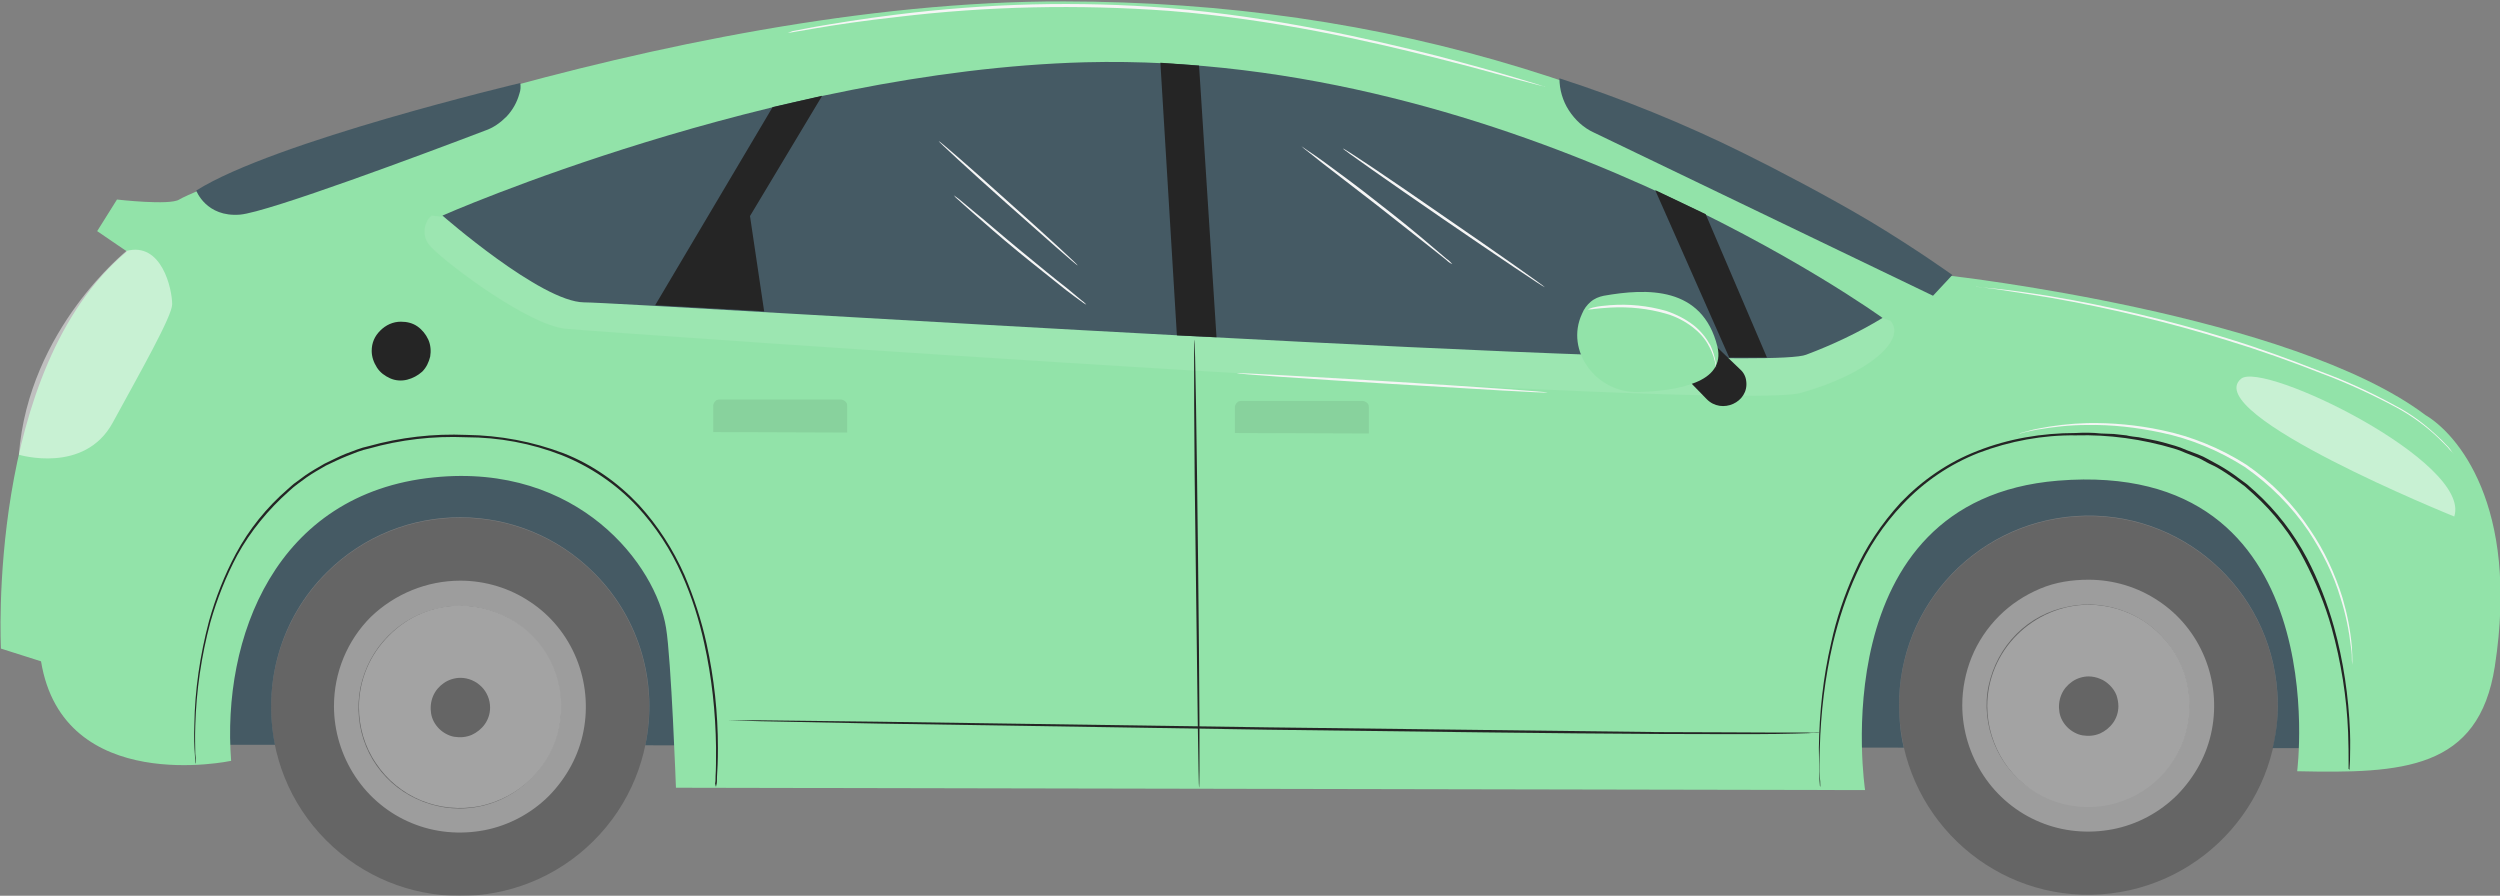 <?xml version="1.0" encoding="utf-8"?>
<!-- Generator: Adobe Illustrator 25.2.1, SVG Export Plug-In . SVG Version: 6.00 Build 0)  -->
<svg version="1.1" id="Capa_1" xmlns="http://www.w3.org/2000/svg" xmlns:xlink="http://www.w3.org/1999/xlink" x="0px" y="0px"
	 viewBox="0 0 530 189.9" style="enable-background:new 0 0 530 189.9;" xml:space="preserve">
<rect x="0" y="0" width="530" height="189.9" fill="#808080" stroke="none"/>
<style type="text/css">
	.st0{opacity:0.3;}
	.st1{fill:#252525;}
	.st2{fill:#E0E0E0;}
	.st3{fill:#F5F5F5;}
	.st4{fill:#455A64;}
	.st5{fill:#92E3A9;}
	.st6{opacity:0.3;fill:#FFFFFF;enable-background:new    ;}
	.st7{opacity:0.7;}
	.st8{opacity:0.7;fill:#FFFFFF;enable-background:new    ;}
	.st9{opacity:0.3;fill:#252525;enable-background:new    ;}
</style>
<g class="st0">
	<path class="st1" d="M402.7,152.2c-1.5-22.1,15.3-41.2,37.4-42.7c22.1-1.5,41.2,15.3,42.7,37.4c1.5,22.1-15.3,41.2-37.4,42.7
		C423.3,191.1,404.2,174.3,402.7,152.2z"/>
	<path class="st2" d="M442.8,122.9c5.3,0,10.5,1.6,14.8,4.5c4.4,2.9,7.8,7.1,9.8,12c2,4.9,2.5,10.3,1.5,15.4
		c-1,5.2-3.6,9.9-7.3,13.7c-3.7,3.7-8.5,6.3-13.7,7.3c-5.2,1-10.6,0.5-15.4-1.5c-4.9-2-9.1-5.5-12-9.9c-2.9-4.4-4.5-9.6-4.5-14.9
		c0-3.5,0.7-7,2-10.2c1.3-3.2,3.3-6.2,5.8-8.7c2.5-2.5,5.4-4.4,8.7-5.8S439.3,122.9,442.8,122.9z M464.1,149.6
		c0-4.2-1.2-8.4-3.6-11.9c-2.3-3.5-5.7-6.3-9.6-7.9c-3.9-1.6-8.2-2.1-12.4-1.2c-4.2,0.8-8,2.8-11,5.8c-3,3-5,6.8-5.9,10.9
		s-0.4,8.5,1.2,12.4c1.6,3.9,4.3,7.3,7.9,9.6c3.5,2.4,7.7,3.6,11.9,3.6c5.7,0,11.1-2.2,15.1-6.2
		C461.9,160.8,464.1,155.3,464.1,149.6z"/>
	<path class="st3" d="M442.8,128.2c4.2,0,8.4,1.3,11.9,3.6c3.5,2.4,6.3,5.7,7.9,9.6c1.6,3.9,2,8.2,1.2,12.4c-0.8,4.2-2.9,8-5.9,11
		c-3,3-6.8,5-11,5.9c-4.2,0.8-8.5,0.4-12.4-1.2c-3.9-1.6-7.3-4.4-9.6-7.9c-2.3-3.5-3.6-7.7-3.6-11.9c0-5.7,2.3-11.1,6.3-15.1
		S437.1,128.2,442.8,128.2z"/>
	<path class="st1" d="M449.1,149.7c0,1.3-0.4,2.5-1.1,3.5c-0.7,1-1.7,1.8-2.8,2.3c-1.2,0.5-2.4,0.6-3.7,0.4
		c-1.2-0.2-2.4-0.9-3.2-1.7c-0.9-0.9-1.5-2-1.7-3.2c-0.2-1.2-0.1-2.5,0.4-3.7c0.5-1.2,1.3-2.1,2.3-2.8c1-0.7,2.3-1.1,3.5-1.1
		c0.8,0,1.7,0.2,2.4,0.5c0.8,0.3,1.5,0.8,2.1,1.4c0.6,0.6,1.1,1.3,1.4,2.1C448.9,148,449.1,148.9,449.1,149.7z"/>
</g>
<g class="st0">
	<path class="st1" d="M69.1,178.1c-15.6-15.7-15.5-41.1,0.2-56.7c15.7-15.6,41.1-15.5,56.7,0.2c15.6,15.7,15.5,41.1-0.2,56.7
		C110.1,193.9,84.7,193.8,69.1,178.1z"/>
	<path class="st2" d="M97.6,123.1c5.3,0,10.5,1.6,14.8,4.5c4.4,2.9,7.8,7.1,9.8,12c2,4.9,2.5,10.3,1.5,15.4c-1,5.2-3.6,9.9-7.3,13.7
		c-3.7,3.7-8.5,6.3-13.7,7.3c-5.2,1-10.6,0.5-15.4-1.5c-4.9-2-9.1-5.5-12-9.9c-2.9-4.4-4.5-9.6-4.5-14.9c0-7.1,2.8-13.9,7.8-18.9
		C83.7,125.9,90.5,123.1,97.6,123.1z M118.9,149.9c0-4.2-1.2-8.4-3.6-11.9c-2.3-3.5-5.7-6.3-9.6-7.9c-3.9-1.6-8.2-2.1-12.4-1.2
		c-4.2,0.8-8,2.9-11,5.9c-3,3-5,6.8-5.9,11c-0.8,4.2-0.4,8.5,1.2,12.4c1.6,3.9,4.4,7.3,7.9,9.6c3.5,2.3,7.7,3.6,11.9,3.6
		c5.7,0,11.1-2.3,15.1-6.3C116.6,161,118.9,155.5,118.9,149.9z"/>
	<path class="st3" d="M97.6,128.4c4.2,0,8.4,1.3,11.9,3.6s6.3,5.7,7.9,9.6c1.6,3.9,2,8.2,1.2,12.4c-0.8,4.2-2.9,8-5.9,11
		c-3,3-6.8,5-11,5.9c-4.2,0.8-8.5,0.4-12.4-1.2c-3.9-1.6-7.3-4.4-9.6-7.9c-2.4-3.5-3.6-7.7-3.6-11.9c0-5.7,2.3-11.1,6.3-15.1
		C86.5,130.6,91.9,128.4,97.6,128.4z"/>
	<path class="st1" d="M103.9,150c0,1.3-0.4,2.5-1.1,3.5c-0.7,1-1.7,1.8-2.8,2.3c-1.2,0.5-2.4,0.6-3.7,0.4c-1.2-0.2-2.4-0.9-3.2-1.7
		c-0.9-0.9-1.5-2-1.7-3.2c-0.2-1.2-0.1-2.5,0.4-3.7c0.5-1.2,1.3-2.1,2.3-2.8c1-0.7,2.3-1.1,3.5-1.1c1.7,0,3.3,0.7,4.5,1.9
		C103.2,146.7,103.9,148.3,103.9,150z"/>
</g>
<g>
	<path class="st4" d="M48.1,91.4l-0.1,66.5l10.3,0c-2.6-12.8,1-26.7,11-36.6c15.7-15.6,41.1-15.5,56.7,0.2
		c9.9,9.9,13.5,23.8,10.8,36.5l266.8,0.5c-0.5-2.1-0.8-4.2-0.9-6.4c-1.5-22.1,15.3-41.2,37.4-42.7c22.1-1.5,41.2,15.3,42.7,37.4
		c0.3,4.1-0.1,8-1,11.8l15.7,0l0.1-66.5L48.1,91.4z"/>
	<path class="st5" d="M24.8,42.3c0,0,11.2,1.3,13.2,0c4.5-2.9,103.1-42.2,187.6-42c67.8,0.1,128.8,18.3,188.1,58.2
		c0,0,72.3,8.2,100.5,29.5c6.6,3.9,20,19,14.7,53.3c-3.4,21.9-19.6,22.7-41.9,22.2c0,0,8.5-66.4-50.7-61.6
		c-50.3,4.1-40.9,65.6-40.9,65.6L143.3,167c0,0-1-27.3-2.1-33.9c-2.1-13.2-18.5-35-49.2-31.9c-33.7,3.4-45,34.1-43,60.1
		c0,0-35.6,7.6-40.3-21.1l-8.5-2.7c0,0-3.1-59.3,26.7-84.2l-6.3-4.3L24.8,42.3z"/>
	<path class="st4" d="M41.6,40.4c0,0,2.1,5.7,9.3,5.1c5.9-0.5,39.6-13.1,51.9-17.8c1.8-0.6,3.3-1.7,4.6-3c1.3-1.4,2.2-3,2.7-4.8
		c0.3-0.8,0.3-1.6,0.2-2.3C110.3,17.6,58,30,41.6,40.4z"/>
	<path class="st4" d="M330.6,16.6c0,2.4,0.7,4.8,2,6.8c1.3,2,3.1,3.7,5.3,4.7l71.9,34.6l4.1-4.4c0,0-7.5-5.4-17.3-11.3
		c-9.1-5.4-20.2-11.2-26.9-14.5C357,26.2,343.9,20.9,330.6,16.6z"/>
	<g class="st0">
		<path class="st6" d="M91.5,45.7c-0.5,0.4-0.9,0.9-1.1,1.5c-0.3,0.6-0.4,1.2-0.4,1.9c0,0.6,0.1,1.3,0.4,1.9
			c0.3,0.6,0.7,1.1,1.1,1.5c3.6,3.7,20.5,16.4,28.4,17.2c7.9,0.8,247.7,17.6,261.9,13.6c14.2-4,22.5-11.2,19-15.3l-6.4-2.2
			l-113.1,1.9L91.5,45.7z"/>
	</g>
	<g class="st7">
		<path class="st8" d="M4,96.4c0,0,13.9,4.2,19.9-6.8c6-11,12.6-22.6,12.6-25.1c0-3.2-2.2-13.3-9.7-11.3C26.9,53.2,6.1,69.6,4,96.4z
			"/>
	</g>
	<g class="st7">
		<path class="st8" d="M520.3,109.5c0,0-54-21.8-45.2-29.2C479.7,76.4,524.1,98,520.3,109.5z"/>
	</g>
	<path class="st1" d="M498.1,163.3c0,0,0-0.2,0-0.5c0-0.4,0.1-0.9,0.1-1.6c0-1.4,0.1-3.5,0-6.1c-0.3-7.5-1.4-15-3.4-22.2
		c-1.4-5-3.3-9.9-5.7-14.5c-2.8-5.3-6.5-10.1-10.9-14.1l-1.8-1.6l-1.9-1.4c-1.3-1-2.7-1.9-4.1-2.7c-0.7-0.4-1.5-0.8-2.2-1.2
		c-0.7-0.4-1.5-0.8-2.3-1.1l-2.4-0.9l-1.2-0.5l-1.2-0.4c-1.7-0.5-3.4-1-5.1-1.3l-2.6-0.5c-0.9-0.1-1.8-0.2-2.6-0.4
		c-0.9-0.1-1.8-0.2-2.7-0.3l-2.7-0.1c-1.8-0.2-3.6-0.2-5.4-0.1c-7.1,0-14.2,1.2-20.8,3.8c-6.2,2.4-11.7,6.2-16.3,11
		c-4,4.4-7.4,9.4-9.8,14.9c-2.1,4.7-3.8,9.7-4.9,14.8c-1.7,7.3-2.5,14.8-2.6,22.3c0,2.7,0.1,4.7,0.1,6.1c0,0.7,0.1,1.2,0.1,1.6
		c0,0.4,0.1,0.5,0.1,0.5s0-0.2,0-0.5s0-0.9-0.1-1.6c-0.1-1.4-0.1-3.5,0-6.1c0.2-7.5,1.1-15,2.8-22.3c1.2-5,2.8-9.9,5-14.7
		c2.4-5.4,5.7-10.4,9.8-14.7c4.5-4.8,10-8.5,16.1-10.9c6.6-2.5,13.6-3.8,20.6-3.7c7-0.2,14.1,0.8,20.8,2.8l1.2,0.4l1.2,0.5l2.3,0.9
		c0.8,0.3,1.5,0.7,2.2,1.1c0.7,0.4,1.5,0.7,2.2,1.1c1.4,0.8,2.7,1.7,4,2.6l1.9,1.4l1.8,1.6c4.4,4,8.1,8.7,10.8,14
		c2.4,4.6,4.4,9.4,5.8,14.4c2,7.2,3.2,14.7,3.5,22.2c0.1,2.7,0.1,4.7,0.1,6.1l0,1.6C498.1,163.1,498.1,163.3,498.1,163.3z"/>
	<path class="st1" d="M151.8,166.8c0,0,0-0.2,0.1-0.5s0.1-0.9,0.1-1.6c0.1-1.4,0.2-3.4,0.2-6.1c0-7.4-0.8-14.8-2.4-22.1
		c-1.1-5-2.7-9.9-4.7-14.6c-2.4-5.4-5.6-10.4-9.6-14.8c-4.5-4.8-9.9-8.6-16-11c-6.6-2.5-13.5-3.8-20.6-3.9c-7-0.3-14,0.5-20.8,2.4
		c-0.4,0.1-0.8,0.2-1.2,0.3l-1.2,0.4l-2.4,0.9c-1.5,0.6-3,1.4-4.5,2.1c-1.4,0.8-2.8,1.6-4.1,2.5l-1.9,1.4c-0.3,0.2-0.7,0.5-0.9,0.7
		l-0.9,0.8c-4.5,3.9-8.2,8.5-11,13.7c-2.4,4.5-4.3,9.3-5.7,14.3c-1.9,7.2-3,14.6-3.1,22c-0.1,2.6,0,4.7,0.1,6.1
		c0,0.7,0.1,1.2,0.1,1.6c0,0.4,0.1,0.5,0.1,0.5c0-0.2,0-0.4,0-0.5c0-0.4,0-0.9-0.1-1.6c0-1.4-0.1-3.4,0-6c0.2-7.4,1.3-14.8,3.2-21.9
		c1.4-4.9,3.3-9.7,5.7-14.2c2.8-5.1,6.6-9.7,11-13.6l0.9-0.8c0.3-0.2,0.6-0.5,0.9-0.7l1.9-1.4c1.3-0.9,2.7-1.7,4.1-2.5
		c1.5-0.7,2.9-1.4,4.4-2l2.3-0.9l1.2-0.4c0.4-0.1,0.8-0.2,1.2-0.3c6.7-1.9,13.6-2.7,20.6-2.4c7,0,13.9,1.3,20.3,3.8
		c6,2.4,11.5,6.1,15.9,10.8c4,4.3,7.2,9.2,9.6,14.6c2.1,4.7,3.6,9.5,4.7,14.5c1.6,7.2,2.4,14.6,2.5,22c0,2.6,0,4.7-0.1,6.1
		c0,0.7,0,1.2-0.1,1.6C151.7,166.7,151.8,166.8,151.8,166.8z"/>
	<path class="st4" d="M93.8,45.7c0,0,20.9,18.3,30,18.4c9.1,0,248.5,15.4,259.1,11.1c5.6-2.1,11.1-4.7,16.2-7.8
		c0,0-77.9-56.5-169-54.2C163.4,15,93.8,45.7,93.8,45.7z"/>
	<path class="st1" d="M350.9,40.3l15.7,35.5l8,0l-13-30.4L350.9,40.3z"/>
	<g class="st0">
		<path class="st9" d="M151.2,91.6l28.4,0.1l0-5.7c0-0.3-0.1-0.7-0.4-0.9c-0.2-0.2-0.6-0.4-0.9-0.4l-25.8,0c-0.3,0-0.7,0.1-0.9,0.4
			c-0.2,0.2-0.4,0.6-0.4,0.9L151.2,91.6L151.2,91.6z"/>
	</g>
	<g class="st0">
		<path class="st9" d="M261.8,91.8l28.4,0.1l0-5.6c0-0.3-0.1-0.7-0.4-0.9c-0.2-0.2-0.6-0.4-0.9-0.4l-25.8,0c-0.3,0-0.7,0.1-0.9,0.4
			c-0.2,0.2-0.4,0.6-0.4,0.9L261.8,91.8L261.8,91.8z"/>
	</g>
	<path class="st1" d="M163.8,22.7l-24.9,42l23.1,1.3L159,45.8l15.3-25.5L163.8,22.7z"/>
	<path class="st1" d="M254.2,13.9l3.7,57.6l-8.4-0.4L246,13.3L254.2,13.9z"/>
	<path class="st1" d="M361.8,84.6l-3.6-3.7l5.8-7.3l4.9,4.7c0.7,0.6,1.2,1.5,1.3,2.5C370.8,85.3,365,87.9,361.8,84.6z"/>
	<path class="st5" d="M347.3,83.1c-8.8,0.3-15.6-8.7-11.9-16.6c0.4-1,1-1.8,1.8-2.5c0.8-0.7,1.8-1.1,2.8-1.3
		c9.1-1.6,20.9-2.1,24.1,10.8c0.9,3.8-1.2,6.2-4.7,7.6C356,82.5,351.5,83,347.3,83.1z"/>
	<path class="st1" d="M78.8,74.4c0,1.2,0.4,2.4,1.1,3.5s1.7,1.8,2.8,2.3c1.1,0.5,2.4,0.6,3.6,0.3c1.2-0.3,2.3-0.9,3.2-1.7
		c0.9-0.9,1.4-2,1.7-3.2c0.2-1.2,0.1-2.5-0.4-3.6c-0.5-1.1-1.3-2.1-2.3-2.8c-1-0.7-2.2-1-3.5-1c-1.7,0-3.2,0.7-4.4,1.9
		S78.8,72.7,78.8,74.4z"/>
	<path class="st1" d="M152,152.7l0.6,0l1.8,0l6.8,0.2l25,0.5l82.6,1.3c32.3,0.4,61.5,0.8,82.7,0.9c10.6,0,19.1,0.1,25.1,0
		c5.9-0.1,9.2-0.2,9.1-0.4c-0.8,0.1-1.6,0.2-2.4,0.1c-1.6,0-3.9,0-6.8,0c-5.9,0-14.5-0.1-25.1-0.1l-82.6-1l-82.6-1.2l-25.1-0.3
		l-6.8,0l-1.8,0L152,152.7z"/>
	<path class="st1" d="M254.2,167c0.2,0,0.1-21.3-0.2-47.5c-0.3-26.2-0.6-47.5-0.8-47.5c-0.1,0-0.1,21.3,0.3,47.5
		C253.8,145.7,254.1,167,254.2,167z"/>
	<path class="st3" d="M199,29.9c-0.1,0.1,6.4,6.1,14.6,13.4s14.8,13.1,14.9,13c0.1-0.1-6.4-6.1-14.6-13.4
		C205.8,35.6,199.1,29.8,199,29.9z"/>
	<path class="st3" d="M202.2,41.4c0.3,0.4,0.6,0.7,1,1c0.7,0.6,1.6,1.5,2.9,2.6c2.5,2.2,5.9,5.2,9.8,8.4c3.9,3.2,7.5,6,10.1,8.1
		c1.3,1,2.4,1.8,3.1,2.3c0.4,0.3,0.8,0.6,1.2,0.8c-0.3-0.4-0.7-0.7-1.1-1l-3-2.5c-2.6-2-6.1-4.9-10-8.1c-3.9-3.2-7.3-6.2-9.9-8.3
		l-3-2.5C203,42,202.6,41.7,202.2,41.4z"/>
	<path class="st3" d="M284.7,31.5c-0.1,0.1,9.4,6.8,21.2,14.9c11.8,8.1,21.5,14.6,21.6,14.5c0.1-0.1-9.4-6.8-21.2-14.9
		C294.5,37.8,284.8,31.3,284.7,31.5z"/>
	<path class="st3" d="M275.9,31c0.4,0.4,0.8,0.7,1.2,1l3.4,2.7l11.4,8.8l11.3,8.9l3.4,2.7c0.4,0.4,0.8,0.7,1.3,0.9
		c-0.4-0.4-0.7-0.8-1.2-1.1c-0.8-0.7-1.9-1.6-3.3-2.8c-2.8-2.4-6.7-5.6-11.1-9c-4.4-3.5-8.5-6.5-11.5-8.7c-1.5-1.1-2.7-1.9-3.6-2.5
		C276.8,31.6,276.3,31.3,275.9,31z"/>
	<path class="st3" d="M418.9,60.7c0.1,0,0.2,0.1,0.3,0.1l0.8,0.1l3.1,0.4c2.7,0.4,6.7,1,11.5,1.8c12.6,2.2,25.1,5.2,37.4,9
		c7.2,2.2,13.9,4.6,20,7c5.4,2,10.6,4.4,15.7,7.1c3.4,1.8,6.6,4.1,9.4,6.8c0.5,0.5,0.9,0.9,1.3,1.3c0.4,0.4,0.7,0.7,0.9,1l0.6,0.6
		c0.1,0.1,0.1,0.1,0.2,0.2c0,0,0-0.1-0.2-0.2l-0.5-0.7c-0.2-0.3-0.5-0.6-0.9-1c-0.4-0.4-0.8-0.9-1.3-1.3c-2.8-2.7-5.9-5.1-9.4-6.9
		c-5.1-2.8-10.3-5.2-15.7-7.2c-6.1-2.4-12.8-4.9-20-7.1c-12.3-3.8-24.8-6.8-37.4-8.9c-4.9-0.8-8.8-1.3-11.6-1.6l-3.2-0.3l-0.8-0.1
		C419.1,60.7,419,60.7,418.9,60.7z"/>
	<path class="st3" d="M166.6,7l0.4,0l1.2-0.2l4.7-0.8c4.1-0.7,10-1.6,17.3-2.4c19.1-2.3,38.4-2.7,57.6-1.3
		c22.5,1.8,42.4,6.4,56.7,10c7.2,1.8,12.9,3.4,16.9,4.5L326,18l1.2,0.3c0.1,0,0.3,0.1,0.4,0.1c-0.1-0.1-0.3-0.1-0.4-0.1l-1.2-0.4
		l-4.6-1.4c-4-1.2-9.7-2.8-16.9-4.7c-14.3-3.6-34.3-8.2-56.8-10.1c-19.2-1.5-38.5-1-57.7,1.4c-7.3,0.9-13.2,1.9-17.3,2.6
		c-2,0.4-3.6,0.7-4.7,0.9L167,7C166.8,7,166.7,7,166.6,7z"/>
	<path class="st3" d="M336.6,65.6c0.4,0,0.9,0,1.3-0.1c0.8-0.1,2-0.2,3.6-0.3c3.9-0.2,7.9,0.2,11.7,1.3c2.1,0.6,4,1.6,5.7,2.9
		c1.4,1.1,2.6,2.4,3.4,4c0.8,1.4,1.3,3,1.5,4.6c0,0,0-0.1,0-0.3c0-0.3,0-0.7-0.1-1c-0.2-1.2-0.6-2.4-1.1-3.5c-0.9-1.6-2-3-3.5-4.2
		c-1.8-1.4-3.8-2.4-5.9-3.1c-3.9-1.1-7.9-1.5-11.9-1.2c-1.2,0.1-2.4,0.2-3.6,0.5C337.4,65.3,337,65.4,336.6,65.6z"/>
	<path class="st3" d="M262.2,79.1c0,0.2,14.7,1.2,32.9,2.3c18.2,1.1,33,2,33,1.8c0-0.1-14.7-1.2-32.9-2.3
		C277,79.8,262.2,79,262.2,79.1z"/>
	<path class="st3" d="M428,91.9c0.1,0,0.2,0,0.3,0l0.7-0.2c0.6-0.1,1.6-0.4,2.8-0.6c3.5-0.6,7-1,10.6-1c5.3-0.1,10.5,0.5,15.7,1.6
		c6.3,1.3,12.3,3.8,17.8,7.3c5.3,3.7,9.9,8.3,13.5,13.6c2.9,4.4,5.3,9.1,6.8,14.2c1.1,3.4,1.8,6.9,2.2,10.4c0.2,1.2,0.2,2.2,0.2,2.9
		l0.1,0.8c0,0.1,0,0.2,0,0.3c0-0.1,0-0.2,0-0.3l0-0.8c0-0.7,0-1.7-0.1-2.9c-0.3-3.6-1-7.1-2-10.5c-1.6-5.1-3.8-9.9-6.8-14.3
		c-3.6-5.5-8.2-10.2-13.6-13.9c-5.5-3.5-11.6-6-17.9-7.3c-5.2-1.1-10.5-1.6-15.8-1.5c-3.6,0.1-7.1,0.5-10.6,1.2
		c-1.2,0.2-2.2,0.6-2.8,0.7l-0.7,0.2L428,91.9z"/>
</g>
</svg>
